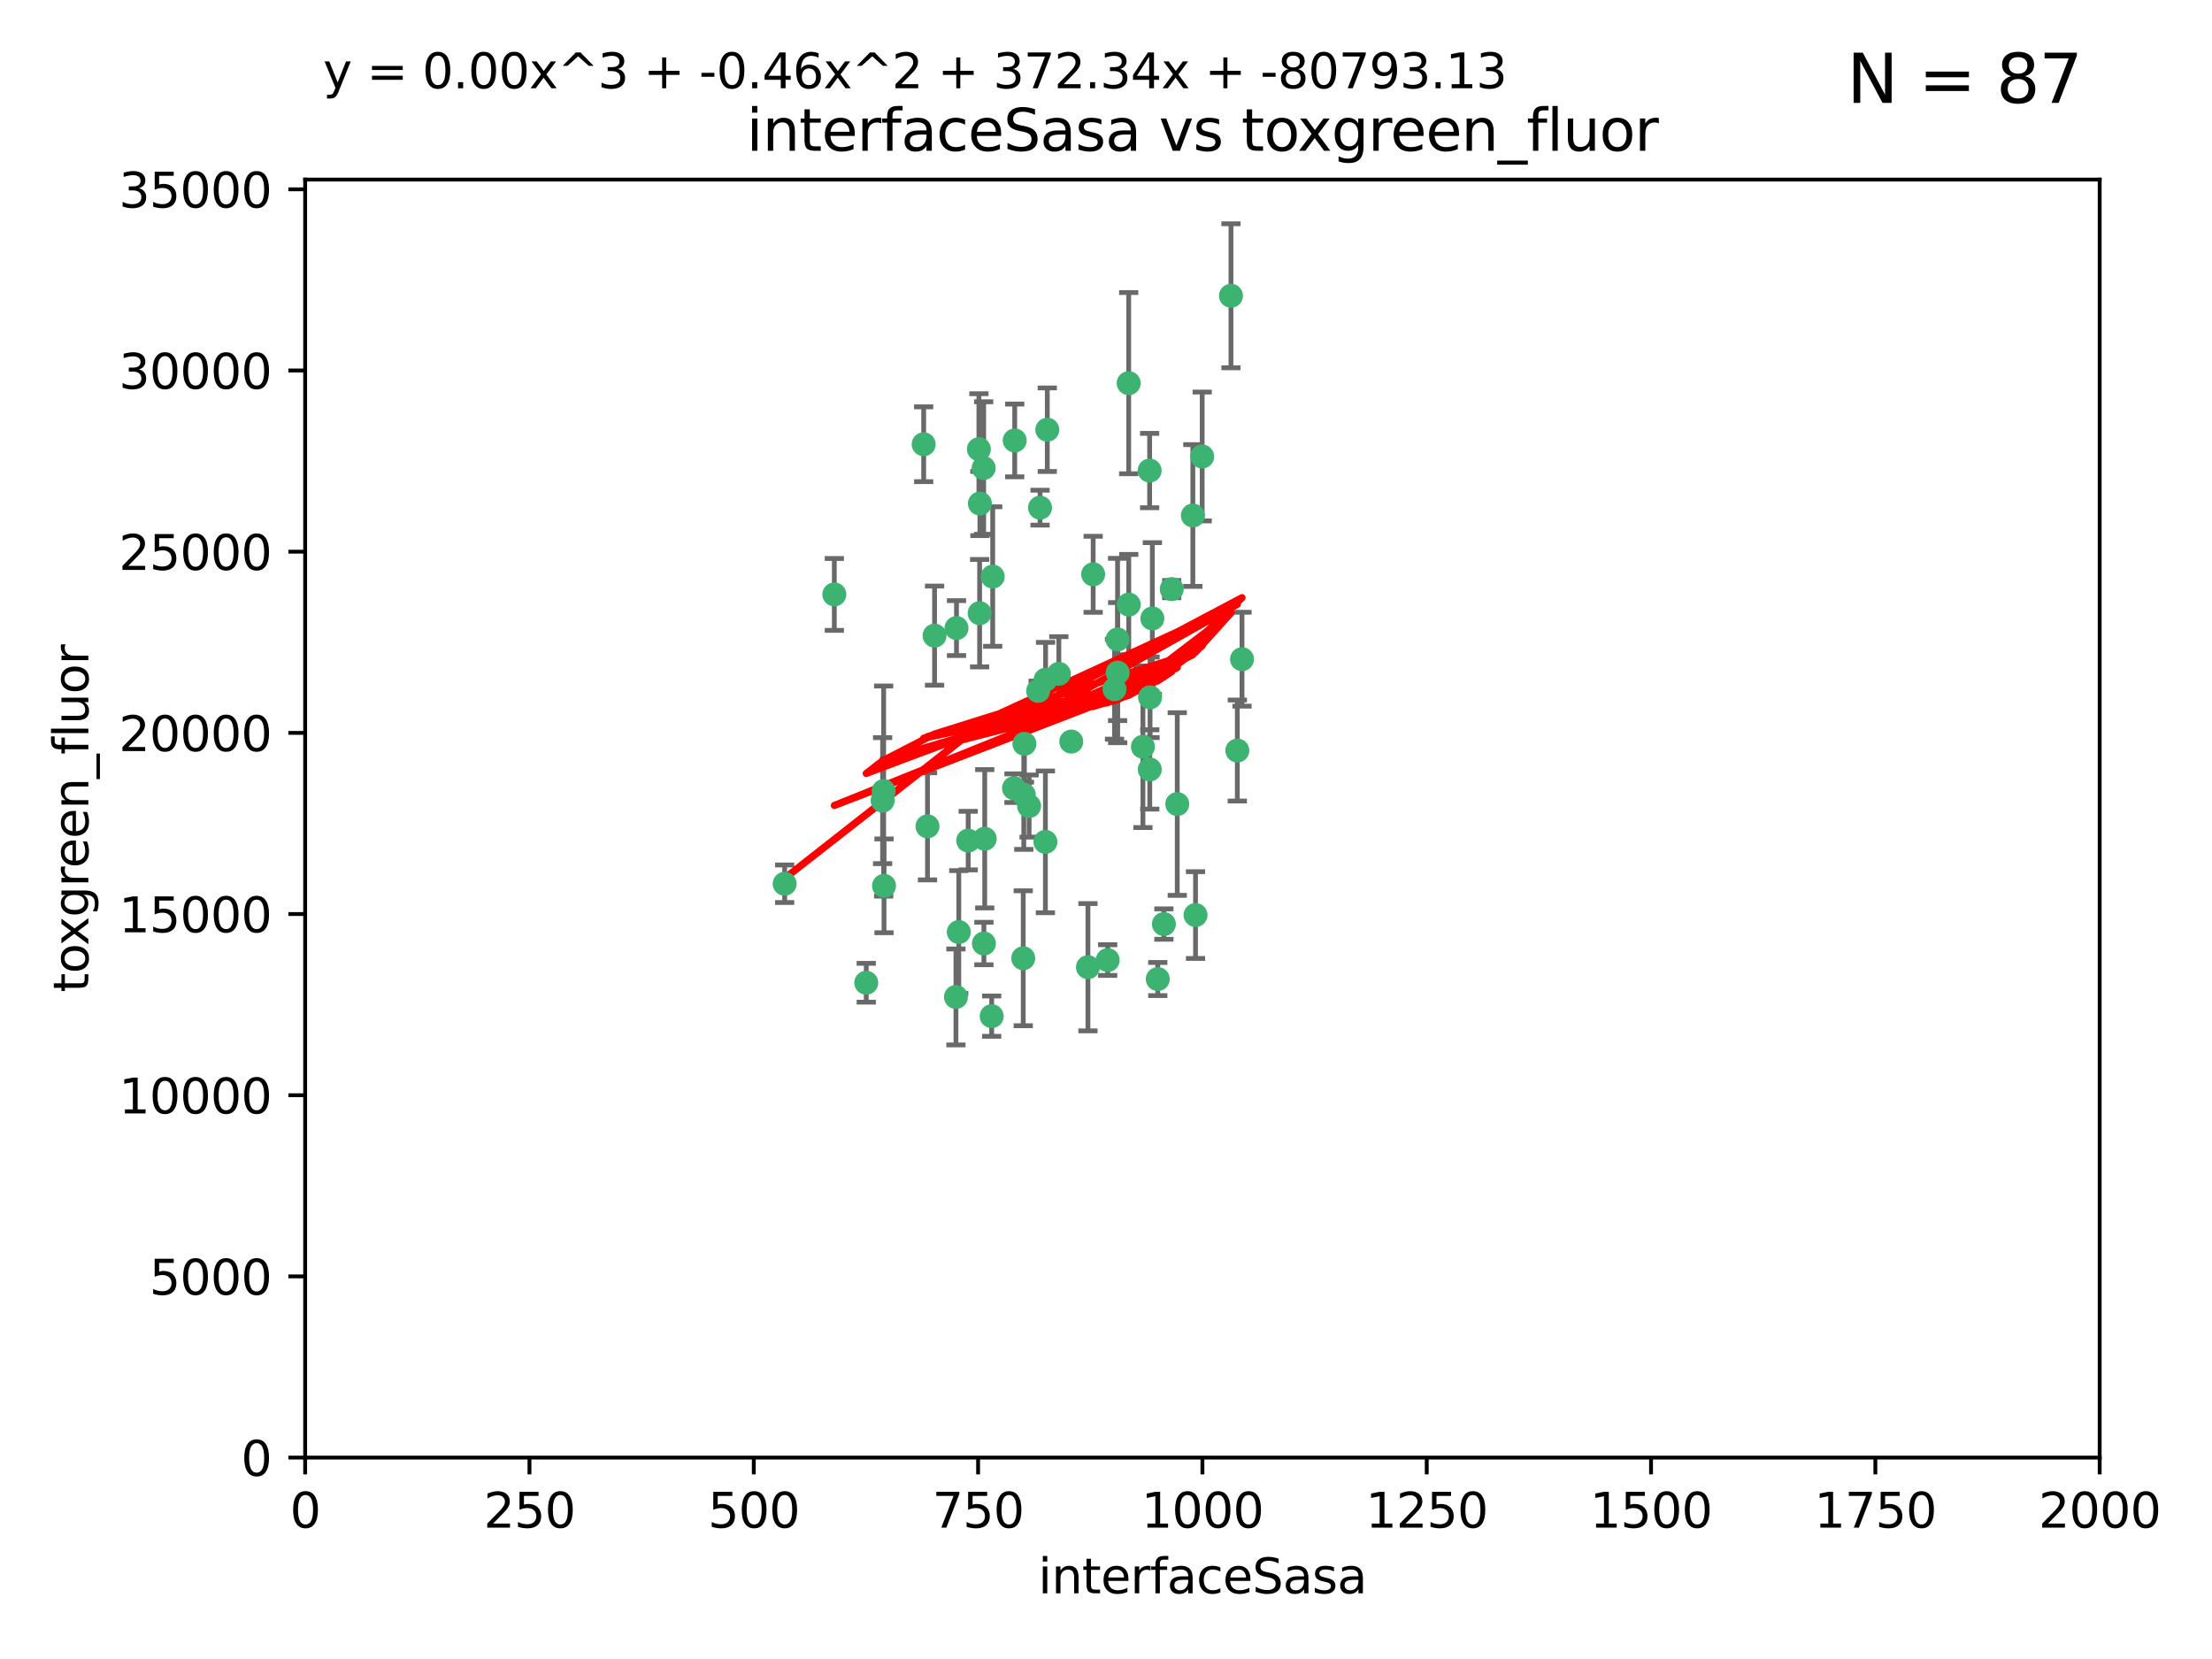 <?xml version="1.0" encoding="utf-8" standalone="no"?>
<!DOCTYPE svg PUBLIC "-//W3C//DTD SVG 1.1//EN"
  "http://www.w3.org/Graphics/SVG/1.1/DTD/svg11.dtd">
<svg xmlns:xlink="http://www.w3.org/1999/xlink" width="460.8pt" height="345.6pt" viewBox="0 0 460.8 345.6" xmlns="http://www.w3.org/2000/svg" version="1.1">
 <defs>
  <style type="text/css">*{stroke-linejoin: round; stroke-linecap: butt}</style>
 </defs>
 <g id="figure_1">
  <g id="patch_1">
   <path d="M 0 345.6 
L 460.8 345.6 
L 460.8 0 
L 0 0 
z
" style="fill: #ffffff"/>
  </g>
  <g id="axes_1">
   <g id="patch_2">
    <path d="M 63.571 303.64 
L 437.4 303.64 
L 437.4 37.411 
L 63.571 37.411 
z
" style="fill: #ffffff"/>
   </g>
   <g id="PathCollection_1">
    <defs>
     <path id="m9c7dab0eed" d="M 0 1.118 
C 0.297 1.118 0.581 1 0.791 0.791 
C 1 0.581 1.118 0.297 1.118 0 
C 1.118 -0.297 1 -0.581 0.791 -0.791 
C 0.581 -1 0.297 -1.118 0 -1.118 
C -0.297 -1.118 -0.581 -1 -0.791 -0.791 
C -1 -0.581 -1.118 -0.297 -1.118 0 
C -1.118 0.297 -1 0.581 -0.791 0.791 
C -0.581 1 -0.297 1.118 0 1.118 
z
" style="stroke: #3cb371"/>
    </defs>
    <g clip-path="url(#p234bee49a6)">
     <use xlink:href="#m9c7dab0eed" x="239.489" y="98.026" style="fill: #3cb371; stroke: #3cb371"/>
     <use xlink:href="#m9c7dab0eed" x="250.437" y="95.094" style="fill: #3cb371; stroke: #3cb371"/>
     <use xlink:href="#m9c7dab0eed" x="218.168" y="89.516" style="fill: #3cb371; stroke: #3cb371"/>
     <use xlink:href="#m9c7dab0eed" x="240.054" y="128.839" style="fill: #3cb371; stroke: #3cb371"/>
     <use xlink:href="#m9c7dab0eed" x="258.734" y="137.321" style="fill: #3cb371; stroke: #3cb371"/>
     <use xlink:href="#m9c7dab0eed" x="211.385" y="91.754" style="fill: #3cb371; stroke: #3cb371"/>
     <use xlink:href="#m9c7dab0eed" x="235.142" y="125.947" style="fill: #3cb371; stroke: #3cb371"/>
     <use xlink:href="#m9c7dab0eed" x="223.161" y="154.483" style="fill: #3cb371; stroke: #3cb371"/>
     <use xlink:href="#m9c7dab0eed" x="248.491" y="107.386" style="fill: #3cb371; stroke: #3cb371"/>
     <use xlink:href="#m9c7dab0eed" x="227.725" y="119.635" style="fill: #3cb371; stroke: #3cb371"/>
     <use xlink:href="#m9c7dab0eed" x="235.125" y="79.819" style="fill: #3cb371; stroke: #3cb371"/>
     <use xlink:href="#m9c7dab0eed" x="244.091" y="122.72" style="fill: #3cb371; stroke: #3cb371"/>
     <use xlink:href="#m9c7dab0eed" x="241.185" y="203.953" style="fill: #3cb371; stroke: #3cb371"/>
     <use xlink:href="#m9c7dab0eed" x="213.404" y="154.954" style="fill: #3cb371; stroke: #3cb371"/>
     <use xlink:href="#m9c7dab0eed" x="204.131" y="104.896" style="fill: #3cb371; stroke: #3cb371"/>
     <use xlink:href="#m9c7dab0eed" x="257.757" y="156.348" style="fill: #3cb371; stroke: #3cb371"/>
     <use xlink:href="#m9c7dab0eed" x="216.658" y="105.756" style="fill: #3cb371; stroke: #3cb371"/>
     <use xlink:href="#m9c7dab0eed" x="204.916" y="97.498" style="fill: #3cb371; stroke: #3cb371"/>
     <use xlink:href="#m9c7dab0eed" x="192.417" y="92.545" style="fill: #3cb371; stroke: #3cb371"/>
     <use xlink:href="#m9c7dab0eed" x="213.275" y="165.548" style="fill: #3cb371; stroke: #3cb371"/>
     <use xlink:href="#m9c7dab0eed" x="216.269" y="143.916" style="fill: #3cb371; stroke: #3cb371"/>
     <use xlink:href="#m9c7dab0eed" x="206.796" y="120.108" style="fill: #3cb371; stroke: #3cb371"/>
     <use xlink:href="#m9c7dab0eed" x="206.585" y="211.686" style="fill: #3cb371; stroke: #3cb371"/>
     <use xlink:href="#m9c7dab0eed" x="230.751" y="200.005" style="fill: #3cb371; stroke: #3cb371"/>
     <use xlink:href="#m9c7dab0eed" x="199.256" y="130.84" style="fill: #3cb371; stroke: #3cb371"/>
     <use xlink:href="#m9c7dab0eed" x="213.159" y="199.62" style="fill: #3cb371; stroke: #3cb371"/>
     <use xlink:href="#m9c7dab0eed" x="217.777" y="175.376" style="fill: #3cb371; stroke: #3cb371"/>
     <use xlink:href="#m9c7dab0eed" x="220.577" y="140.37" style="fill: #3cb371; stroke: #3cb371"/>
     <use xlink:href="#m9c7dab0eed" x="214.383" y="167.916" style="fill: #3cb371; stroke: #3cb371"/>
     <use xlink:href="#m9c7dab0eed" x="203.92" y="93.572" style="fill: #3cb371; stroke: #3cb371"/>
     <use xlink:href="#m9c7dab0eed" x="204.073" y="127.738" style="fill: #3cb371; stroke: #3cb371"/>
     <use xlink:href="#m9c7dab0eed" x="239.579" y="145.262" style="fill: #3cb371; stroke: #3cb371"/>
     <use xlink:href="#m9c7dab0eed" x="232.833" y="140.122" style="fill: #3cb371; stroke: #3cb371"/>
     <use xlink:href="#m9c7dab0eed" x="256.433" y="61.614" style="fill: #3cb371; stroke: #3cb371"/>
     <use xlink:href="#m9c7dab0eed" x="249.05" y="190.622" style="fill: #3cb371; stroke: #3cb371"/>
     <use xlink:href="#m9c7dab0eed" x="194.686" y="132.411" style="fill: #3cb371; stroke: #3cb371"/>
     <use xlink:href="#m9c7dab0eed" x="183.864" y="166.79" style="fill: #3cb371; stroke: #3cb371"/>
     <use xlink:href="#m9c7dab0eed" x="180.458" y="204.723" style="fill: #3cb371; stroke: #3cb371"/>
     <use xlink:href="#m9c7dab0eed" x="211.23" y="164.19" style="fill: #3cb371; stroke: #3cb371"/>
     <use xlink:href="#m9c7dab0eed" x="238.093" y="155.561" style="fill: #3cb371; stroke: #3cb371"/>
     <use xlink:href="#m9c7dab0eed" x="193.215" y="172.143" style="fill: #3cb371; stroke: #3cb371"/>
     <use xlink:href="#m9c7dab0eed" x="199.14" y="207.684" style="fill: #3cb371; stroke: #3cb371"/>
     <use xlink:href="#m9c7dab0eed" x="232.811" y="133.213" style="fill: #3cb371; stroke: #3cb371"/>
     <use xlink:href="#m9c7dab0eed" x="239.516" y="160.289" style="fill: #3cb371; stroke: #3cb371"/>
     <use xlink:href="#m9c7dab0eed" x="204.964" y="196.552" style="fill: #3cb371; stroke: #3cb371"/>
     <use xlink:href="#m9c7dab0eed" x="163.46" y="184.103" style="fill: #3cb371; stroke: #3cb371"/>
     <use xlink:href="#m9c7dab0eed" x="205.136" y="174.728" style="fill: #3cb371; stroke: #3cb371"/>
     <use xlink:href="#m9c7dab0eed" x="217.815" y="141.593" style="fill: #3cb371; stroke: #3cb371"/>
     <use xlink:href="#m9c7dab0eed" x="201.69" y="175.112" style="fill: #3cb371; stroke: #3cb371"/>
     <use xlink:href="#m9c7dab0eed" x="199.731" y="194.16" style="fill: #3cb371; stroke: #3cb371"/>
     <use xlink:href="#m9c7dab0eed" x="242.461" y="192.502" style="fill: #3cb371; stroke: #3cb371"/>
     <use xlink:href="#m9c7dab0eed" x="184.082" y="164.794" style="fill: #3cb371; stroke: #3cb371"/>
     <use xlink:href="#m9c7dab0eed" x="232.174" y="143.576" style="fill: #3cb371; stroke: #3cb371"/>
     <use xlink:href="#m9c7dab0eed" x="245.245" y="167.495" style="fill: #3cb371; stroke: #3cb371"/>
     <use xlink:href="#m9c7dab0eed" x="173.806" y="123.828" style="fill: #3cb371; stroke: #3cb371"/>
     <use xlink:href="#m9c7dab0eed" x="226.639" y="201.488" style="fill: #3cb371; stroke: #3cb371"/>
     <use xlink:href="#m9c7dab0eed" x="184.157" y="184.534" style="fill: #3cb371; stroke: #3cb371"/>
    </g>
   </g>
   <g id="matplotlib.axis_1">
    <g id="xtick_1">
     <g id="line2d_1">
      <defs>
       <path id="m78c44cc021" d="M 0 0 
L 0 3.5 
" style="stroke: #000000; stroke-width: 0.8"/>
      </defs>
      <g>
       <use xlink:href="#m78c44cc021" x="63.571" y="303.64" style="stroke: #000000; stroke-width: 0.8"/>
      </g>
     </g>
     <g id="text_1">
      <!-- 0 -->
      <g transform="translate(60.39 318.238)scale(0.1 -0.1)">
       <defs>
        <path id="DejaVuSans-30" d="M 2034 4250 
Q 1547 4250 1301 3770 
Q 1056 3291 1056 2328 
Q 1056 1369 1301 889 
Q 1547 409 2034 409 
Q 2525 409 2770 889 
Q 3016 1369 3016 2328 
Q 3016 3291 2770 3770 
Q 2525 4250 2034 4250 
z
M 2034 4750 
Q 2819 4750 3233 4129 
Q 3647 3509 3647 2328 
Q 3647 1150 3233 529 
Q 2819 -91 2034 -91 
Q 1250 -91 836 529 
Q 422 1150 422 2328 
Q 422 3509 836 4129 
Q 1250 4750 2034 4750 
z
" transform="scale(0.016)"/>
       </defs>
       <use xlink:href="#DejaVuSans-30"/>
      </g>
     </g>
    </g>
    <g id="xtick_2">
     <g id="line2d_2">
      <g>
       <use xlink:href="#m78c44cc021" x="110.3" y="303.64" style="stroke: #000000; stroke-width: 0.8"/>
      </g>
     </g>
     <g id="text_2">
      <!-- 250 -->
      <g transform="translate(100.756 318.238)scale(0.1 -0.1)">
       <defs>
        <path id="DejaVuSans-32" d="M 1228 531 
L 3431 531 
L 3431 0 
L 469 0 
L 469 531 
Q 828 903 1448 1529 
Q 2069 2156 2228 2338 
Q 2531 2678 2651 2914 
Q 2772 3150 2772 3378 
Q 2772 3750 2511 3984 
Q 2250 4219 1831 4219 
Q 1534 4219 1204 4116 
Q 875 4013 500 3803 
L 500 4441 
Q 881 4594 1212 4672 
Q 1544 4750 1819 4750 
Q 2544 4750 2975 4387 
Q 3406 4025 3406 3419 
Q 3406 3131 3298 2873 
Q 3191 2616 2906 2266 
Q 2828 2175 2409 1742 
Q 1991 1309 1228 531 
z
" transform="scale(0.016)"/>
        <path id="DejaVuSans-35" d="M 691 4666 
L 3169 4666 
L 3169 4134 
L 1269 4134 
L 1269 2991 
Q 1406 3038 1543 3061 
Q 1681 3084 1819 3084 
Q 2600 3084 3056 2656 
Q 3513 2228 3513 1497 
Q 3513 744 3044 326 
Q 2575 -91 1722 -91 
Q 1428 -91 1123 -41 
Q 819 9 494 109 
L 494 744 
Q 775 591 1075 516 
Q 1375 441 1709 441 
Q 2250 441 2565 725 
Q 2881 1009 2881 1497 
Q 2881 1984 2565 2268 
Q 2250 2553 1709 2553 
Q 1456 2553 1204 2497 
Q 953 2441 691 2322 
L 691 4666 
z
" transform="scale(0.016)"/>
       </defs>
       <use xlink:href="#DejaVuSans-32"/>
       <use xlink:href="#DejaVuSans-35" x="63.623"/>
       <use xlink:href="#DejaVuSans-30" x="127.246"/>
      </g>
     </g>
    </g>
    <g id="xtick_3">
     <g id="line2d_3">
      <g>
       <use xlink:href="#m78c44cc021" x="157.028" y="303.64" style="stroke: #000000; stroke-width: 0.8"/>
      </g>
     </g>
     <g id="text_3">
      <!-- 500 -->
      <g transform="translate(147.485 318.238)scale(0.1 -0.1)">
       <use xlink:href="#DejaVuSans-35"/>
       <use xlink:href="#DejaVuSans-30" x="63.623"/>
       <use xlink:href="#DejaVuSans-30" x="127.246"/>
      </g>
     </g>
    </g>
    <g id="xtick_4">
     <g id="line2d_4">
      <g>
       <use xlink:href="#m78c44cc021" x="203.757" y="303.64" style="stroke: #000000; stroke-width: 0.8"/>
      </g>
     </g>
     <g id="text_4">
      <!-- 750 -->
      <g transform="translate(194.213 318.238)scale(0.1 -0.1)">
       <defs>
        <path id="DejaVuSans-37" d="M 525 4666 
L 3525 4666 
L 3525 4397 
L 1831 0 
L 1172 0 
L 2766 4134 
L 525 4134 
L 525 4666 
z
" transform="scale(0.016)"/>
       </defs>
       <use xlink:href="#DejaVuSans-37"/>
       <use xlink:href="#DejaVuSans-35" x="63.623"/>
       <use xlink:href="#DejaVuSans-30" x="127.246"/>
      </g>
     </g>
    </g>
    <g id="xtick_5">
     <g id="line2d_5">
      <g>
       <use xlink:href="#m78c44cc021" x="250.486" y="303.64" style="stroke: #000000; stroke-width: 0.8"/>
      </g>
     </g>
     <g id="text_5">
      <!-- 1000 -->
      <g transform="translate(237.761 318.238)scale(0.1 -0.1)">
       <defs>
        <path id="DejaVuSans-31" d="M 794 531 
L 1825 531 
L 1825 4091 
L 703 3866 
L 703 4441 
L 1819 4666 
L 2450 4666 
L 2450 531 
L 3481 531 
L 3481 0 
L 794 0 
L 794 531 
z
" transform="scale(0.016)"/>
       </defs>
       <use xlink:href="#DejaVuSans-31"/>
       <use xlink:href="#DejaVuSans-30" x="63.623"/>
       <use xlink:href="#DejaVuSans-30" x="127.246"/>
       <use xlink:href="#DejaVuSans-30" x="190.869"/>
      </g>
     </g>
    </g>
    <g id="xtick_6">
     <g id="line2d_6">
      <g>
       <use xlink:href="#m78c44cc021" x="297.214" y="303.64" style="stroke: #000000; stroke-width: 0.8"/>
      </g>
     </g>
     <g id="text_6">
      <!-- 1250 -->
      <g transform="translate(284.489 318.238)scale(0.1 -0.1)">
       <use xlink:href="#DejaVuSans-31"/>
       <use xlink:href="#DejaVuSans-32" x="63.623"/>
       <use xlink:href="#DejaVuSans-35" x="127.246"/>
       <use xlink:href="#DejaVuSans-30" x="190.869"/>
      </g>
     </g>
    </g>
    <g id="xtick_7">
     <g id="line2d_7">
      <g>
       <use xlink:href="#m78c44cc021" x="343.943" y="303.64" style="stroke: #000000; stroke-width: 0.8"/>
      </g>
     </g>
     <g id="text_7">
      <!-- 1500 -->
      <g transform="translate(331.218 318.238)scale(0.1 -0.1)">
       <use xlink:href="#DejaVuSans-31"/>
       <use xlink:href="#DejaVuSans-35" x="63.623"/>
       <use xlink:href="#DejaVuSans-30" x="127.246"/>
       <use xlink:href="#DejaVuSans-30" x="190.869"/>
      </g>
     </g>
    </g>
    <g id="xtick_8">
     <g id="line2d_8">
      <g>
       <use xlink:href="#m78c44cc021" x="390.671" y="303.64" style="stroke: #000000; stroke-width: 0.8"/>
      </g>
     </g>
     <g id="text_8">
      <!-- 1750 -->
      <g transform="translate(377.946 318.238)scale(0.1 -0.1)">
       <use xlink:href="#DejaVuSans-31"/>
       <use xlink:href="#DejaVuSans-37" x="63.623"/>
       <use xlink:href="#DejaVuSans-35" x="127.246"/>
       <use xlink:href="#DejaVuSans-30" x="190.869"/>
      </g>
     </g>
    </g>
    <g id="xtick_9">
     <g id="line2d_9">
      <g>
       <use xlink:href="#m78c44cc021" x="437.4" y="303.64" style="stroke: #000000; stroke-width: 0.8"/>
      </g>
     </g>
     <g id="text_9">
      <!-- 2000 -->
      <g transform="translate(424.675 318.238)scale(0.1 -0.1)">
       <use xlink:href="#DejaVuSans-32"/>
       <use xlink:href="#DejaVuSans-30" x="63.623"/>
       <use xlink:href="#DejaVuSans-30" x="127.246"/>
       <use xlink:href="#DejaVuSans-30" x="190.869"/>
      </g>
     </g>
    </g>
    <g id="text_10">
     <!-- interfaceSasa -->
     <g transform="translate(216.279 331.917)scale(0.1 -0.1)">
      <defs>
       <path id="DejaVuSans-69" d="M 603 3500 
L 1178 3500 
L 1178 0 
L 603 0 
L 603 3500 
z
M 603 4863 
L 1178 4863 
L 1178 4134 
L 603 4134 
L 603 4863 
z
" transform="scale(0.016)"/>
       <path id="DejaVuSans-6e" d="M 3513 2113 
L 3513 0 
L 2938 0 
L 2938 2094 
Q 2938 2591 2744 2837 
Q 2550 3084 2163 3084 
Q 1697 3084 1428 2787 
Q 1159 2491 1159 1978 
L 1159 0 
L 581 0 
L 581 3500 
L 1159 3500 
L 1159 2956 
Q 1366 3272 1645 3428 
Q 1925 3584 2291 3584 
Q 2894 3584 3203 3211 
Q 3513 2838 3513 2113 
z
" transform="scale(0.016)"/>
       <path id="DejaVuSans-74" d="M 1172 4494 
L 1172 3500 
L 2356 3500 
L 2356 3053 
L 1172 3053 
L 1172 1153 
Q 1172 725 1289 603 
Q 1406 481 1766 481 
L 2356 481 
L 2356 0 
L 1766 0 
Q 1100 0 847 248 
Q 594 497 594 1153 
L 594 3053 
L 172 3053 
L 172 3500 
L 594 3500 
L 594 4494 
L 1172 4494 
z
" transform="scale(0.016)"/>
       <path id="DejaVuSans-65" d="M 3597 1894 
L 3597 1613 
L 953 1613 
Q 991 1019 1311 708 
Q 1631 397 2203 397 
Q 2534 397 2845 478 
Q 3156 559 3463 722 
L 3463 178 
Q 3153 47 2828 -22 
Q 2503 -91 2169 -91 
Q 1331 -91 842 396 
Q 353 884 353 1716 
Q 353 2575 817 3079 
Q 1281 3584 2069 3584 
Q 2775 3584 3186 3129 
Q 3597 2675 3597 1894 
z
M 3022 2063 
Q 3016 2534 2758 2815 
Q 2500 3097 2075 3097 
Q 1594 3097 1305 2825 
Q 1016 2553 972 2059 
L 3022 2063 
z
" transform="scale(0.016)"/>
       <path id="DejaVuSans-72" d="M 2631 2963 
Q 2534 3019 2420 3045 
Q 2306 3072 2169 3072 
Q 1681 3072 1420 2755 
Q 1159 2438 1159 1844 
L 1159 0 
L 581 0 
L 581 3500 
L 1159 3500 
L 1159 2956 
Q 1341 3275 1631 3429 
Q 1922 3584 2338 3584 
Q 2397 3584 2469 3576 
Q 2541 3569 2628 3553 
L 2631 2963 
z
" transform="scale(0.016)"/>
       <path id="DejaVuSans-66" d="M 2375 4863 
L 2375 4384 
L 1825 4384 
Q 1516 4384 1395 4259 
Q 1275 4134 1275 3809 
L 1275 3500 
L 2222 3500 
L 2222 3053 
L 1275 3053 
L 1275 0 
L 697 0 
L 697 3053 
L 147 3053 
L 147 3500 
L 697 3500 
L 697 3744 
Q 697 4328 969 4595 
Q 1241 4863 1831 4863 
L 2375 4863 
z
" transform="scale(0.016)"/>
       <path id="DejaVuSans-61" d="M 2194 1759 
Q 1497 1759 1228 1600 
Q 959 1441 959 1056 
Q 959 750 1161 570 
Q 1363 391 1709 391 
Q 2188 391 2477 730 
Q 2766 1069 2766 1631 
L 2766 1759 
L 2194 1759 
z
M 3341 1997 
L 3341 0 
L 2766 0 
L 2766 531 
Q 2569 213 2275 61 
Q 1981 -91 1556 -91 
Q 1019 -91 701 211 
Q 384 513 384 1019 
Q 384 1609 779 1909 
Q 1175 2209 1959 2209 
L 2766 2209 
L 2766 2266 
Q 2766 2663 2505 2880 
Q 2244 3097 1772 3097 
Q 1472 3097 1187 3025 
Q 903 2953 641 2809 
L 641 3341 
Q 956 3463 1253 3523 
Q 1550 3584 1831 3584 
Q 2591 3584 2966 3190 
Q 3341 2797 3341 1997 
z
" transform="scale(0.016)"/>
       <path id="DejaVuSans-63" d="M 3122 3366 
L 3122 2828 
Q 2878 2963 2633 3030 
Q 2388 3097 2138 3097 
Q 1578 3097 1268 2742 
Q 959 2388 959 1747 
Q 959 1106 1268 751 
Q 1578 397 2138 397 
Q 2388 397 2633 464 
Q 2878 531 3122 666 
L 3122 134 
Q 2881 22 2623 -34 
Q 2366 -91 2075 -91 
Q 1284 -91 818 406 
Q 353 903 353 1747 
Q 353 2603 823 3093 
Q 1294 3584 2113 3584 
Q 2378 3584 2631 3529 
Q 2884 3475 3122 3366 
z
" transform="scale(0.016)"/>
       <path id="DejaVuSans-53" d="M 3425 4513 
L 3425 3897 
Q 3066 4069 2747 4153 
Q 2428 4238 2131 4238 
Q 1616 4238 1336 4038 
Q 1056 3838 1056 3469 
Q 1056 3159 1242 3001 
Q 1428 2844 1947 2747 
L 2328 2669 
Q 3034 2534 3370 2195 
Q 3706 1856 3706 1288 
Q 3706 609 3251 259 
Q 2797 -91 1919 -91 
Q 1588 -91 1214 -16 
Q 841 59 441 206 
L 441 856 
Q 825 641 1194 531 
Q 1563 422 1919 422 
Q 2459 422 2753 634 
Q 3047 847 3047 1241 
Q 3047 1584 2836 1778 
Q 2625 1972 2144 2069 
L 1759 2144 
Q 1053 2284 737 2584 
Q 422 2884 422 3419 
Q 422 4038 858 4394 
Q 1294 4750 2059 4750 
Q 2388 4750 2728 4690 
Q 3069 4631 3425 4513 
z
" transform="scale(0.016)"/>
       <path id="DejaVuSans-73" d="M 2834 3397 
L 2834 2853 
Q 2591 2978 2328 3040 
Q 2066 3103 1784 3103 
Q 1356 3103 1142 2972 
Q 928 2841 928 2578 
Q 928 2378 1081 2264 
Q 1234 2150 1697 2047 
L 1894 2003 
Q 2506 1872 2764 1633 
Q 3022 1394 3022 966 
Q 3022 478 2636 193 
Q 2250 -91 1575 -91 
Q 1294 -91 989 -36 
Q 684 19 347 128 
L 347 722 
Q 666 556 975 473 
Q 1284 391 1588 391 
Q 1994 391 2212 530 
Q 2431 669 2431 922 
Q 2431 1156 2273 1281 
Q 2116 1406 1581 1522 
L 1381 1569 
Q 847 1681 609 1914 
Q 372 2147 372 2553 
Q 372 3047 722 3315 
Q 1072 3584 1716 3584 
Q 2034 3584 2315 3537 
Q 2597 3491 2834 3397 
z
" transform="scale(0.016)"/>
      </defs>
      <use xlink:href="#DejaVuSans-69"/>
      <use xlink:href="#DejaVuSans-6e" x="27.783"/>
      <use xlink:href="#DejaVuSans-74" x="91.162"/>
      <use xlink:href="#DejaVuSans-65" x="130.371"/>
      <use xlink:href="#DejaVuSans-72" x="191.895"/>
      <use xlink:href="#DejaVuSans-66" x="233.008"/>
      <use xlink:href="#DejaVuSans-61" x="268.213"/>
      <use xlink:href="#DejaVuSans-63" x="329.492"/>
      <use xlink:href="#DejaVuSans-65" x="384.473"/>
      <use xlink:href="#DejaVuSans-53" x="445.996"/>
      <use xlink:href="#DejaVuSans-61" x="509.473"/>
      <use xlink:href="#DejaVuSans-73" x="570.752"/>
      <use xlink:href="#DejaVuSans-61" x="622.852"/>
     </g>
    </g>
   </g>
   <g id="matplotlib.axis_2">
    <g id="ytick_1">
     <g id="line2d_10">
      <defs>
       <path id="m29b489fff4" d="M 0 0 
L -3.5 0 
" style="stroke: #000000; stroke-width: 0.8"/>
      </defs>
      <g>
       <use xlink:href="#m29b489fff4" x="63.571" y="303.64" style="stroke: #000000; stroke-width: 0.8"/>
      </g>
     </g>
     <g id="text_11">
      <!-- 0 -->
      <g transform="translate(50.209 307.439)scale(0.1 -0.1)">
       <use xlink:href="#DejaVuSans-30"/>
      </g>
     </g>
    </g>
    <g id="ytick_2">
     <g id="line2d_11">
      <g>
       <use xlink:href="#m29b489fff4" x="63.571" y="265.897" style="stroke: #000000; stroke-width: 0.8"/>
      </g>
     </g>
     <g id="text_12">
      <!-- 5000 -->
      <g transform="translate(31.121 269.696)scale(0.1 -0.1)">
       <use xlink:href="#DejaVuSans-35"/>
       <use xlink:href="#DejaVuSans-30" x="63.623"/>
       <use xlink:href="#DejaVuSans-30" x="127.246"/>
       <use xlink:href="#DejaVuSans-30" x="190.869"/>
      </g>
     </g>
    </g>
    <g id="ytick_3">
     <g id="line2d_12">
      <g>
       <use xlink:href="#m29b489fff4" x="63.571" y="228.154" style="stroke: #000000; stroke-width: 0.8"/>
      </g>
     </g>
     <g id="text_13">
      <!-- 10000 -->
      <g transform="translate(24.759 231.953)scale(0.1 -0.1)">
       <use xlink:href="#DejaVuSans-31"/>
       <use xlink:href="#DejaVuSans-30" x="63.623"/>
       <use xlink:href="#DejaVuSans-30" x="127.246"/>
       <use xlink:href="#DejaVuSans-30" x="190.869"/>
       <use xlink:href="#DejaVuSans-30" x="254.492"/>
      </g>
     </g>
    </g>
    <g id="ytick_4">
     <g id="line2d_13">
      <g>
       <use xlink:href="#m29b489fff4" x="63.571" y="190.411" style="stroke: #000000; stroke-width: 0.8"/>
      </g>
     </g>
     <g id="text_14">
      <!-- 15000 -->
      <g transform="translate(24.759 194.21)scale(0.1 -0.1)">
       <use xlink:href="#DejaVuSans-31"/>
       <use xlink:href="#DejaVuSans-35" x="63.623"/>
       <use xlink:href="#DejaVuSans-30" x="127.246"/>
       <use xlink:href="#DejaVuSans-30" x="190.869"/>
       <use xlink:href="#DejaVuSans-30" x="254.492"/>
      </g>
     </g>
    </g>
    <g id="ytick_5">
     <g id="line2d_14">
      <g>
       <use xlink:href="#m29b489fff4" x="63.571" y="152.668" style="stroke: #000000; stroke-width: 0.8"/>
      </g>
     </g>
     <g id="text_15">
      <!-- 20000 -->
      <g transform="translate(24.759 156.467)scale(0.1 -0.1)">
       <use xlink:href="#DejaVuSans-32"/>
       <use xlink:href="#DejaVuSans-30" x="63.623"/>
       <use xlink:href="#DejaVuSans-30" x="127.246"/>
       <use xlink:href="#DejaVuSans-30" x="190.869"/>
       <use xlink:href="#DejaVuSans-30" x="254.492"/>
      </g>
     </g>
    </g>
    <g id="ytick_6">
     <g id="line2d_15">
      <g>
       <use xlink:href="#m29b489fff4" x="63.571" y="114.925" style="stroke: #000000; stroke-width: 0.8"/>
      </g>
     </g>
     <g id="text_16">
      <!-- 25000 -->
      <g transform="translate(24.759 118.724)scale(0.1 -0.1)">
       <use xlink:href="#DejaVuSans-32"/>
       <use xlink:href="#DejaVuSans-35" x="63.623"/>
       <use xlink:href="#DejaVuSans-30" x="127.246"/>
       <use xlink:href="#DejaVuSans-30" x="190.869"/>
       <use xlink:href="#DejaVuSans-30" x="254.492"/>
      </g>
     </g>
    </g>
    <g id="ytick_7">
     <g id="line2d_16">
      <g>
       <use xlink:href="#m29b489fff4" x="63.571" y="77.181" style="stroke: #000000; stroke-width: 0.8"/>
      </g>
     </g>
     <g id="text_17">
      <!-- 30000 -->
      <g transform="translate(24.759 80.981)scale(0.1 -0.1)">
       <defs>
        <path id="DejaVuSans-33" d="M 2597 2516 
Q 3050 2419 3304 2112 
Q 3559 1806 3559 1356 
Q 3559 666 3084 287 
Q 2609 -91 1734 -91 
Q 1441 -91 1130 -33 
Q 819 25 488 141 
L 488 750 
Q 750 597 1062 519 
Q 1375 441 1716 441 
Q 2309 441 2620 675 
Q 2931 909 2931 1356 
Q 2931 1769 2642 2001 
Q 2353 2234 1838 2234 
L 1294 2234 
L 1294 2753 
L 1863 2753 
Q 2328 2753 2575 2939 
Q 2822 3125 2822 3475 
Q 2822 3834 2567 4026 
Q 2313 4219 1838 4219 
Q 1578 4219 1281 4162 
Q 984 4106 628 3988 
L 628 4550 
Q 988 4650 1302 4700 
Q 1616 4750 1894 4750 
Q 2613 4750 3031 4423 
Q 3450 4097 3450 3541 
Q 3450 3153 3228 2886 
Q 3006 2619 2597 2516 
z
" transform="scale(0.016)"/>
       </defs>
       <use xlink:href="#DejaVuSans-33"/>
       <use xlink:href="#DejaVuSans-30" x="63.623"/>
       <use xlink:href="#DejaVuSans-30" x="127.246"/>
       <use xlink:href="#DejaVuSans-30" x="190.869"/>
       <use xlink:href="#DejaVuSans-30" x="254.492"/>
      </g>
     </g>
    </g>
    <g id="ytick_8">
     <g id="line2d_17">
      <g>
       <use xlink:href="#m29b489fff4" x="63.571" y="39.438" style="stroke: #000000; stroke-width: 0.8"/>
      </g>
     </g>
     <g id="text_18">
      <!-- 35000 -->
      <g transform="translate(24.759 43.238)scale(0.1 -0.1)">
       <use xlink:href="#DejaVuSans-33"/>
       <use xlink:href="#DejaVuSans-35" x="63.623"/>
       <use xlink:href="#DejaVuSans-30" x="127.246"/>
       <use xlink:href="#DejaVuSans-30" x="190.869"/>
       <use xlink:href="#DejaVuSans-30" x="254.492"/>
      </g>
     </g>
    </g>
    <g id="text_19">
     <!-- toxgreen_fluor -->
     <g transform="translate(18.401 206.72)rotate(-90)scale(0.1 -0.1)">
      <defs>
       <path id="DejaVuSans-6f" d="M 1959 3097 
Q 1497 3097 1228 2736 
Q 959 2375 959 1747 
Q 959 1119 1226 758 
Q 1494 397 1959 397 
Q 2419 397 2687 759 
Q 2956 1122 2956 1747 
Q 2956 2369 2687 2733 
Q 2419 3097 1959 3097 
z
M 1959 3584 
Q 2709 3584 3137 3096 
Q 3566 2609 3566 1747 
Q 3566 888 3137 398 
Q 2709 -91 1959 -91 
Q 1206 -91 779 398 
Q 353 888 353 1747 
Q 353 2609 779 3096 
Q 1206 3584 1959 3584 
z
" transform="scale(0.016)"/>
       <path id="DejaVuSans-78" d="M 3513 3500 
L 2247 1797 
L 3578 0 
L 2900 0 
L 1881 1375 
L 863 0 
L 184 0 
L 1544 1831 
L 300 3500 
L 978 3500 
L 1906 2253 
L 2834 3500 
L 3513 3500 
z
" transform="scale(0.016)"/>
       <path id="DejaVuSans-67" d="M 2906 1791 
Q 2906 2416 2648 2759 
Q 2391 3103 1925 3103 
Q 1463 3103 1205 2759 
Q 947 2416 947 1791 
Q 947 1169 1205 825 
Q 1463 481 1925 481 
Q 2391 481 2648 825 
Q 2906 1169 2906 1791 
z
M 3481 434 
Q 3481 -459 3084 -895 
Q 2688 -1331 1869 -1331 
Q 1566 -1331 1297 -1286 
Q 1028 -1241 775 -1147 
L 775 -588 
Q 1028 -725 1275 -790 
Q 1522 -856 1778 -856 
Q 2344 -856 2625 -561 
Q 2906 -266 2906 331 
L 2906 616 
Q 2728 306 2450 153 
Q 2172 0 1784 0 
Q 1141 0 747 490 
Q 353 981 353 1791 
Q 353 2603 747 3093 
Q 1141 3584 1784 3584 
Q 2172 3584 2450 3431 
Q 2728 3278 2906 2969 
L 2906 3500 
L 3481 3500 
L 3481 434 
z
" transform="scale(0.016)"/>
       <path id="DejaVuSans-5f" d="M 3263 -1063 
L 3263 -1509 
L -63 -1509 
L -63 -1063 
L 3263 -1063 
z
" transform="scale(0.016)"/>
       <path id="DejaVuSans-6c" d="M 603 4863 
L 1178 4863 
L 1178 0 
L 603 0 
L 603 4863 
z
" transform="scale(0.016)"/>
       <path id="DejaVuSans-75" d="M 544 1381 
L 544 3500 
L 1119 3500 
L 1119 1403 
Q 1119 906 1312 657 
Q 1506 409 1894 409 
Q 2359 409 2629 706 
Q 2900 1003 2900 1516 
L 2900 3500 
L 3475 3500 
L 3475 0 
L 2900 0 
L 2900 538 
Q 2691 219 2414 64 
Q 2138 -91 1772 -91 
Q 1169 -91 856 284 
Q 544 659 544 1381 
z
M 1991 3584 
L 1991 3584 
z
" transform="scale(0.016)"/>
      </defs>
      <use xlink:href="#DejaVuSans-74"/>
      <use xlink:href="#DejaVuSans-6f" x="39.209"/>
      <use xlink:href="#DejaVuSans-78" x="97.266"/>
      <use xlink:href="#DejaVuSans-67" x="156.445"/>
      <use xlink:href="#DejaVuSans-72" x="219.922"/>
      <use xlink:href="#DejaVuSans-65" x="258.785"/>
      <use xlink:href="#DejaVuSans-65" x="320.309"/>
      <use xlink:href="#DejaVuSans-6e" x="381.832"/>
      <use xlink:href="#DejaVuSans-5f" x="445.211"/>
      <use xlink:href="#DejaVuSans-66" x="495.211"/>
      <use xlink:href="#DejaVuSans-6c" x="530.416"/>
      <use xlink:href="#DejaVuSans-75" x="558.199"/>
      <use xlink:href="#DejaVuSans-6f" x="621.578"/>
      <use xlink:href="#DejaVuSans-72" x="682.76"/>
     </g>
    </g>
   </g>
   <g id="LineCollection_1">
    <path d="M 239.489 105.772 
L 239.489 90.281 
" clip-path="url(#p234bee49a6)" style="fill: none; stroke: #696969"/>
    <path d="M 250.437 108.514 
L 250.437 81.675 
" clip-path="url(#p234bee49a6)" style="fill: none; stroke: #696969"/>
    <path d="M 218.168 98.217 
L 218.168 80.815 
" clip-path="url(#p234bee49a6)" style="fill: none; stroke: #696969"/>
    <path d="M 240.054 144.637 
L 240.054 113.041 
" clip-path="url(#p234bee49a6)" style="fill: none; stroke: #696969"/>
    <path d="M 258.734 147.102 
L 258.734 127.541 
" clip-path="url(#p234bee49a6)" style="fill: none; stroke: #696969"/>
    <path d="M 211.385 99.334 
L 211.385 84.174 
" clip-path="url(#p234bee49a6)" style="fill: none; stroke: #696969"/>
    <path d="M 235.142 136.397 
L 235.142 115.497 
" clip-path="url(#p234bee49a6)" style="fill: none; stroke: #696969"/>
    <path d="M 223.161 155.048 
L 223.161 153.918 
" clip-path="url(#p234bee49a6)" style="fill: none; stroke: #696969"/>
    <path d="M 248.491 122.155 
L 248.491 92.617 
" clip-path="url(#p234bee49a6)" style="fill: none; stroke: #696969"/>
    <path d="M 227.725 127.554 
L 227.725 111.717 
" clip-path="url(#p234bee49a6)" style="fill: none; stroke: #696969"/>
    <path d="M 235.125 98.693 
L 235.125 60.945 
" clip-path="url(#p234bee49a6)" style="fill: none; stroke: #696969"/>
    <path d="M 244.091 124.514 
L 244.091 120.926 
" clip-path="url(#p234bee49a6)" style="fill: none; stroke: #696969"/>
    <path d="M 241.185 207.405 
L 241.185 200.501 
" clip-path="url(#p234bee49a6)" style="fill: none; stroke: #696969"/>
    <path d="M 213.404 162.929 
L 213.404 146.979 
" clip-path="url(#p234bee49a6)" style="fill: none; stroke: #696969"/>
    <path d="M 204.131 111.578 
L 204.131 98.214 
" clip-path="url(#p234bee49a6)" style="fill: none; stroke: #696969"/>
    <path d="M 257.757 166.868 
L 257.757 145.829 
" clip-path="url(#p234bee49a6)" style="fill: none; stroke: #696969"/>
    <path d="M 216.658 109.392 
L 216.658 102.12 
" clip-path="url(#p234bee49a6)" style="fill: none; stroke: #696969"/>
    <path d="M 204.916 111.302 
L 204.916 83.693 
" clip-path="url(#p234bee49a6)" style="fill: none; stroke: #696969"/>
    <path d="M 192.417 100.341 
L 192.417 84.749 
" clip-path="url(#p234bee49a6)" style="fill: none; stroke: #696969"/>
    <path d="M 213.275 176.939 
L 213.275 154.157 
" clip-path="url(#p234bee49a6)" style="fill: none; stroke: #696969"/>
    <path d="M 216.269 145.941 
L 216.269 141.891 
" clip-path="url(#p234bee49a6)" style="fill: none; stroke: #696969"/>
    <path d="M 206.796 134.641 
L 206.796 105.576 
" clip-path="url(#p234bee49a6)" style="fill: none; stroke: #696969"/>
    <path d="M 206.585 215.883 
L 206.585 207.488 
" clip-path="url(#p234bee49a6)" style="fill: none; stroke: #696969"/>
    <path d="M 230.751 203.204 
L 230.751 196.806 
" clip-path="url(#p234bee49a6)" style="fill: none; stroke: #696969"/>
    <path d="M 199.256 136.561 
L 199.256 125.12 
" clip-path="url(#p234bee49a6)" style="fill: none; stroke: #696969"/>
    <path d="M 213.159 213.675 
L 213.159 185.565 
" clip-path="url(#p234bee49a6)" style="fill: none; stroke: #696969"/>
    <path d="M 217.777 190.142 
L 217.777 160.609 
" clip-path="url(#p234bee49a6)" style="fill: none; stroke: #696969"/>
    <path d="M 220.577 148.106 
L 220.577 132.634 
" clip-path="url(#p234bee49a6)" style="fill: none; stroke: #696969"/>
    <path d="M 214.383 174.389 
L 214.383 161.444 
" clip-path="url(#p234bee49a6)" style="fill: none; stroke: #696969"/>
    <path d="M 203.92 105.129 
L 203.92 82.016 
" clip-path="url(#p234bee49a6)" style="fill: none; stroke: #696969"/>
    <path d="M 204.073 138.926 
L 204.073 116.549 
" clip-path="url(#p234bee49a6)" style="fill: none; stroke: #696969"/>
    <path d="M 239.579 153.647 
L 239.579 136.877 
" clip-path="url(#p234bee49a6)" style="fill: none; stroke: #696969"/>
    <path d="M 232.833 154.719 
L 232.833 125.526 
" clip-path="url(#p234bee49a6)" style="fill: none; stroke: #696969"/>
    <path d="M 256.433 76.614 
L 256.433 46.614 
" clip-path="url(#p234bee49a6)" style="fill: none; stroke: #696969"/>
    <path d="M 249.05 199.661 
L 249.05 181.584 
" clip-path="url(#p234bee49a6)" style="fill: none; stroke: #696969"/>
    <path d="M 194.686 142.738 
L 194.686 122.084 
" clip-path="url(#p234bee49a6)" style="fill: none; stroke: #696969"/>
    <path d="M 183.864 179.908 
L 183.864 153.671 
" clip-path="url(#p234bee49a6)" style="fill: none; stroke: #696969"/>
    <path d="M 180.458 208.763 
L 180.458 200.682 
" clip-path="url(#p234bee49a6)" style="fill: none; stroke: #696969"/>
    <path d="M 211.23 167.175 
L 211.23 161.206 
" clip-path="url(#p234bee49a6)" style="fill: none; stroke: #696969"/>
    <path d="M 238.093 172.398 
L 238.093 138.724 
" clip-path="url(#p234bee49a6)" style="fill: none; stroke: #696969"/>
    <path d="M 193.215 183.299 
L 193.215 160.986 
" clip-path="url(#p234bee49a6)" style="fill: none; stroke: #696969"/>
    <path d="M 199.14 217.677 
L 199.14 197.69 
" clip-path="url(#p234bee49a6)" style="fill: none; stroke: #696969"/>
    <path d="M 232.811 150.11 
L 232.811 116.316 
" clip-path="url(#p234bee49a6)" style="fill: none; stroke: #696969"/>
    <path d="M 239.516 168.551 
L 239.516 152.026 
" clip-path="url(#p234bee49a6)" style="fill: none; stroke: #696969"/>
    <path d="M 204.964 200.974 
L 204.964 192.13 
" clip-path="url(#p234bee49a6)" style="fill: none; stroke: #696969"/>
    <path d="M 163.46 188.013 
L 163.46 180.192 
" clip-path="url(#p234bee49a6)" style="fill: none; stroke: #696969"/>
    <path d="M 205.136 189.135 
L 205.136 160.322 
" clip-path="url(#p234bee49a6)" style="fill: none; stroke: #696969"/>
    <path d="M 217.815 149.363 
L 217.815 133.823 
" clip-path="url(#p234bee49a6)" style="fill: none; stroke: #696969"/>
    <path d="M 201.69 181.212 
L 201.69 169.013 
" clip-path="url(#p234bee49a6)" style="fill: none; stroke: #696969"/>
    <path d="M 199.731 206.958 
L 199.731 181.362 
" clip-path="url(#p234bee49a6)" style="fill: none; stroke: #696969"/>
    <path d="M 242.461 195.669 
L 242.461 189.335 
" clip-path="url(#p234bee49a6)" style="fill: none; stroke: #696969"/>
    <path d="M 184.082 186.68 
L 184.082 142.908 
" clip-path="url(#p234bee49a6)" style="fill: none; stroke: #696969"/>
    <path d="M 232.174 153.98 
L 232.174 133.171 
" clip-path="url(#p234bee49a6)" style="fill: none; stroke: #696969"/>
    <path d="M 245.245 186.519 
L 245.245 148.47 
" clip-path="url(#p234bee49a6)" style="fill: none; stroke: #696969"/>
    <path d="M 173.806 131.314 
L 173.806 116.343 
" clip-path="url(#p234bee49a6)" style="fill: none; stroke: #696969"/>
    <path d="M 226.639 214.744 
L 226.639 188.233 
" clip-path="url(#p234bee49a6)" style="fill: none; stroke: #696969"/>
    <path d="M 184.157 194.3 
L 184.157 174.769 
" clip-path="url(#p234bee49a6)" style="fill: none; stroke: #696969"/>
   </g>
   <g id="line2d_18">
    <defs>
     <path id="m62141315dc" d="M 2 0 
L -2 -0 
" style="stroke: #696969"/>
    </defs>
    <g clip-path="url(#p234bee49a6)">
     <use xlink:href="#m62141315dc" x="239.489" y="105.772" style="fill: #696969; stroke: #696969"/>
     <use xlink:href="#m62141315dc" x="250.437" y="108.514" style="fill: #696969; stroke: #696969"/>
     <use xlink:href="#m62141315dc" x="218.168" y="98.217" style="fill: #696969; stroke: #696969"/>
     <use xlink:href="#m62141315dc" x="240.054" y="144.637" style="fill: #696969; stroke: #696969"/>
     <use xlink:href="#m62141315dc" x="258.734" y="147.102" style="fill: #696969; stroke: #696969"/>
     <use xlink:href="#m62141315dc" x="211.385" y="99.334" style="fill: #696969; stroke: #696969"/>
     <use xlink:href="#m62141315dc" x="235.142" y="136.397" style="fill: #696969; stroke: #696969"/>
     <use xlink:href="#m62141315dc" x="223.161" y="155.048" style="fill: #696969; stroke: #696969"/>
     <use xlink:href="#m62141315dc" x="248.491" y="122.155" style="fill: #696969; stroke: #696969"/>
     <use xlink:href="#m62141315dc" x="227.725" y="127.554" style="fill: #696969; stroke: #696969"/>
     <use xlink:href="#m62141315dc" x="235.125" y="98.693" style="fill: #696969; stroke: #696969"/>
     <use xlink:href="#m62141315dc" x="244.091" y="124.514" style="fill: #696969; stroke: #696969"/>
     <use xlink:href="#m62141315dc" x="241.185" y="207.405" style="fill: #696969; stroke: #696969"/>
     <use xlink:href="#m62141315dc" x="213.404" y="162.929" style="fill: #696969; stroke: #696969"/>
     <use xlink:href="#m62141315dc" x="204.131" y="111.578" style="fill: #696969; stroke: #696969"/>
     <use xlink:href="#m62141315dc" x="257.757" y="166.868" style="fill: #696969; stroke: #696969"/>
     <use xlink:href="#m62141315dc" x="216.658" y="109.392" style="fill: #696969; stroke: #696969"/>
     <use xlink:href="#m62141315dc" x="204.916" y="111.302" style="fill: #696969; stroke: #696969"/>
     <use xlink:href="#m62141315dc" x="192.417" y="100.341" style="fill: #696969; stroke: #696969"/>
     <use xlink:href="#m62141315dc" x="213.275" y="176.939" style="fill: #696969; stroke: #696969"/>
     <use xlink:href="#m62141315dc" x="216.269" y="145.941" style="fill: #696969; stroke: #696969"/>
     <use xlink:href="#m62141315dc" x="206.796" y="134.641" style="fill: #696969; stroke: #696969"/>
     <use xlink:href="#m62141315dc" x="206.585" y="215.883" style="fill: #696969; stroke: #696969"/>
     <use xlink:href="#m62141315dc" x="230.751" y="203.204" style="fill: #696969; stroke: #696969"/>
     <use xlink:href="#m62141315dc" x="199.256" y="136.561" style="fill: #696969; stroke: #696969"/>
     <use xlink:href="#m62141315dc" x="213.159" y="213.675" style="fill: #696969; stroke: #696969"/>
     <use xlink:href="#m62141315dc" x="217.777" y="190.142" style="fill: #696969; stroke: #696969"/>
     <use xlink:href="#m62141315dc" x="220.577" y="148.106" style="fill: #696969; stroke: #696969"/>
     <use xlink:href="#m62141315dc" x="214.383" y="174.389" style="fill: #696969; stroke: #696969"/>
     <use xlink:href="#m62141315dc" x="203.92" y="105.129" style="fill: #696969; stroke: #696969"/>
     <use xlink:href="#m62141315dc" x="204.073" y="138.926" style="fill: #696969; stroke: #696969"/>
     <use xlink:href="#m62141315dc" x="239.579" y="153.647" style="fill: #696969; stroke: #696969"/>
     <use xlink:href="#m62141315dc" x="232.833" y="154.719" style="fill: #696969; stroke: #696969"/>
     <use xlink:href="#m62141315dc" x="256.433" y="76.614" style="fill: #696969; stroke: #696969"/>
     <use xlink:href="#m62141315dc" x="249.05" y="199.661" style="fill: #696969; stroke: #696969"/>
     <use xlink:href="#m62141315dc" x="194.686" y="142.738" style="fill: #696969; stroke: #696969"/>
     <use xlink:href="#m62141315dc" x="183.864" y="179.908" style="fill: #696969; stroke: #696969"/>
     <use xlink:href="#m62141315dc" x="180.458" y="208.763" style="fill: #696969; stroke: #696969"/>
     <use xlink:href="#m62141315dc" x="211.23" y="167.175" style="fill: #696969; stroke: #696969"/>
     <use xlink:href="#m62141315dc" x="238.093" y="172.398" style="fill: #696969; stroke: #696969"/>
     <use xlink:href="#m62141315dc" x="193.215" y="183.299" style="fill: #696969; stroke: #696969"/>
     <use xlink:href="#m62141315dc" x="199.14" y="217.677" style="fill: #696969; stroke: #696969"/>
     <use xlink:href="#m62141315dc" x="232.811" y="150.11" style="fill: #696969; stroke: #696969"/>
     <use xlink:href="#m62141315dc" x="239.516" y="168.551" style="fill: #696969; stroke: #696969"/>
     <use xlink:href="#m62141315dc" x="204.964" y="200.974" style="fill: #696969; stroke: #696969"/>
     <use xlink:href="#m62141315dc" x="163.46" y="188.013" style="fill: #696969; stroke: #696969"/>
     <use xlink:href="#m62141315dc" x="205.136" y="189.135" style="fill: #696969; stroke: #696969"/>
     <use xlink:href="#m62141315dc" x="217.815" y="149.363" style="fill: #696969; stroke: #696969"/>
     <use xlink:href="#m62141315dc" x="201.69" y="181.212" style="fill: #696969; stroke: #696969"/>
     <use xlink:href="#m62141315dc" x="199.731" y="206.958" style="fill: #696969; stroke: #696969"/>
     <use xlink:href="#m62141315dc" x="242.461" y="195.669" style="fill: #696969; stroke: #696969"/>
     <use xlink:href="#m62141315dc" x="184.082" y="186.68" style="fill: #696969; stroke: #696969"/>
     <use xlink:href="#m62141315dc" x="232.174" y="153.98" style="fill: #696969; stroke: #696969"/>
     <use xlink:href="#m62141315dc" x="245.245" y="186.519" style="fill: #696969; stroke: #696969"/>
     <use xlink:href="#m62141315dc" x="173.806" y="131.314" style="fill: #696969; stroke: #696969"/>
     <use xlink:href="#m62141315dc" x="226.639" y="214.744" style="fill: #696969; stroke: #696969"/>
     <use xlink:href="#m62141315dc" x="184.157" y="194.3" style="fill: #696969; stroke: #696969"/>
    </g>
   </g>
   <g id="line2d_19">
    <g clip-path="url(#p234bee49a6)">
     <use xlink:href="#m62141315dc" x="239.489" y="90.281" style="fill: #696969; stroke: #696969"/>
     <use xlink:href="#m62141315dc" x="250.437" y="81.675" style="fill: #696969; stroke: #696969"/>
     <use xlink:href="#m62141315dc" x="218.168" y="80.815" style="fill: #696969; stroke: #696969"/>
     <use xlink:href="#m62141315dc" x="240.054" y="113.041" style="fill: #696969; stroke: #696969"/>
     <use xlink:href="#m62141315dc" x="258.734" y="127.541" style="fill: #696969; stroke: #696969"/>
     <use xlink:href="#m62141315dc" x="211.385" y="84.174" style="fill: #696969; stroke: #696969"/>
     <use xlink:href="#m62141315dc" x="235.142" y="115.497" style="fill: #696969; stroke: #696969"/>
     <use xlink:href="#m62141315dc" x="223.161" y="153.918" style="fill: #696969; stroke: #696969"/>
     <use xlink:href="#m62141315dc" x="248.491" y="92.617" style="fill: #696969; stroke: #696969"/>
     <use xlink:href="#m62141315dc" x="227.725" y="111.717" style="fill: #696969; stroke: #696969"/>
     <use xlink:href="#m62141315dc" x="235.125" y="60.945" style="fill: #696969; stroke: #696969"/>
     <use xlink:href="#m62141315dc" x="244.091" y="120.926" style="fill: #696969; stroke: #696969"/>
     <use xlink:href="#m62141315dc" x="241.185" y="200.501" style="fill: #696969; stroke: #696969"/>
     <use xlink:href="#m62141315dc" x="213.404" y="146.979" style="fill: #696969; stroke: #696969"/>
     <use xlink:href="#m62141315dc" x="204.131" y="98.214" style="fill: #696969; stroke: #696969"/>
     <use xlink:href="#m62141315dc" x="257.757" y="145.829" style="fill: #696969; stroke: #696969"/>
     <use xlink:href="#m62141315dc" x="216.658" y="102.12" style="fill: #696969; stroke: #696969"/>
     <use xlink:href="#m62141315dc" x="204.916" y="83.693" style="fill: #696969; stroke: #696969"/>
     <use xlink:href="#m62141315dc" x="192.417" y="84.749" style="fill: #696969; stroke: #696969"/>
     <use xlink:href="#m62141315dc" x="213.275" y="154.157" style="fill: #696969; stroke: #696969"/>
     <use xlink:href="#m62141315dc" x="216.269" y="141.891" style="fill: #696969; stroke: #696969"/>
     <use xlink:href="#m62141315dc" x="206.796" y="105.576" style="fill: #696969; stroke: #696969"/>
     <use xlink:href="#m62141315dc" x="206.585" y="207.488" style="fill: #696969; stroke: #696969"/>
     <use xlink:href="#m62141315dc" x="230.751" y="196.806" style="fill: #696969; stroke: #696969"/>
     <use xlink:href="#m62141315dc" x="199.256" y="125.12" style="fill: #696969; stroke: #696969"/>
     <use xlink:href="#m62141315dc" x="213.159" y="185.565" style="fill: #696969; stroke: #696969"/>
     <use xlink:href="#m62141315dc" x="217.777" y="160.609" style="fill: #696969; stroke: #696969"/>
     <use xlink:href="#m62141315dc" x="220.577" y="132.634" style="fill: #696969; stroke: #696969"/>
     <use xlink:href="#m62141315dc" x="214.383" y="161.444" style="fill: #696969; stroke: #696969"/>
     <use xlink:href="#m62141315dc" x="203.92" y="82.016" style="fill: #696969; stroke: #696969"/>
     <use xlink:href="#m62141315dc" x="204.073" y="116.549" style="fill: #696969; stroke: #696969"/>
     <use xlink:href="#m62141315dc" x="239.579" y="136.877" style="fill: #696969; stroke: #696969"/>
     <use xlink:href="#m62141315dc" x="232.833" y="125.526" style="fill: #696969; stroke: #696969"/>
     <use xlink:href="#m62141315dc" x="256.433" y="46.614" style="fill: #696969; stroke: #696969"/>
     <use xlink:href="#m62141315dc" x="249.05" y="181.584" style="fill: #696969; stroke: #696969"/>
     <use xlink:href="#m62141315dc" x="194.686" y="122.084" style="fill: #696969; stroke: #696969"/>
     <use xlink:href="#m62141315dc" x="183.864" y="153.671" style="fill: #696969; stroke: #696969"/>
     <use xlink:href="#m62141315dc" x="180.458" y="200.682" style="fill: #696969; stroke: #696969"/>
     <use xlink:href="#m62141315dc" x="211.23" y="161.206" style="fill: #696969; stroke: #696969"/>
     <use xlink:href="#m62141315dc" x="238.093" y="138.724" style="fill: #696969; stroke: #696969"/>
     <use xlink:href="#m62141315dc" x="193.215" y="160.986" style="fill: #696969; stroke: #696969"/>
     <use xlink:href="#m62141315dc" x="199.14" y="197.69" style="fill: #696969; stroke: #696969"/>
     <use xlink:href="#m62141315dc" x="232.811" y="116.316" style="fill: #696969; stroke: #696969"/>
     <use xlink:href="#m62141315dc" x="239.516" y="152.026" style="fill: #696969; stroke: #696969"/>
     <use xlink:href="#m62141315dc" x="204.964" y="192.13" style="fill: #696969; stroke: #696969"/>
     <use xlink:href="#m62141315dc" x="163.46" y="180.192" style="fill: #696969; stroke: #696969"/>
     <use xlink:href="#m62141315dc" x="205.136" y="160.322" style="fill: #696969; stroke: #696969"/>
     <use xlink:href="#m62141315dc" x="217.815" y="133.823" style="fill: #696969; stroke: #696969"/>
     <use xlink:href="#m62141315dc" x="201.69" y="169.013" style="fill: #696969; stroke: #696969"/>
     <use xlink:href="#m62141315dc" x="199.731" y="181.362" style="fill: #696969; stroke: #696969"/>
     <use xlink:href="#m62141315dc" x="242.461" y="189.335" style="fill: #696969; stroke: #696969"/>
     <use xlink:href="#m62141315dc" x="184.082" y="142.908" style="fill: #696969; stroke: #696969"/>
     <use xlink:href="#m62141315dc" x="232.174" y="133.171" style="fill: #696969; stroke: #696969"/>
     <use xlink:href="#m62141315dc" x="245.245" y="148.47" style="fill: #696969; stroke: #696969"/>
     <use xlink:href="#m62141315dc" x="173.806" y="116.343" style="fill: #696969; stroke: #696969"/>
     <use xlink:href="#m62141315dc" x="226.639" y="188.233" style="fill: #696969; stroke: #696969"/>
     <use xlink:href="#m62141315dc" x="184.157" y="174.769" style="fill: #696969; stroke: #696969"/>
    </g>
   </g>
   <g id="line2d_20">
    <path d="M 239.489 142.791 
L 250.437 134.536 
L 218.168 148.792 
L 240.054 142.479 
L 258.734 124.515 
L 211.385 149.55 
L 235.142 144.847 
L 223.161 148.091 
L 248.491 136.377 
L 227.725 147.186 
L 235.125 144.853 
L 244.091 139.915 
L 241.185 141.822 
L 213.404 149.327 
L 204.131 150.538 
L 257.757 125.893 
L 216.658 148.969 
L 204.916 150.407 
L 192.417 153.782 
L 213.275 149.341 
L 216.269 149.013 
L 206.796 150.123 
L 206.585 150.153 
L 230.751 146.384 
L 199.256 151.551 
L 213.159 149.354 
L 217.777 148.839 
L 220.577 148.481 
L 214.383 149.221 
L 203.92 150.574 
L 204.073 150.548 
L 239.579 142.742 
L 232.833 145.715 
L 256.433 127.671 
L 249.05 135.867 
L 194.686 152.915 
L 183.864 158.487 
L 180.458 161.122 
L 211.23 149.567 
L 238.093 143.516 
L 193.215 153.461 
L 199.14 151.58 
L 232.811 145.723 
L 239.516 142.777 
L 204.964 150.399 
L 163.46 182.971 
L 205.136 150.372 
L 217.815 148.834 
L 201.69 150.997 
L 199.731 151.435 
L 242.461 141.024 
L 184.082 158.334 
L 232.174 145.938 
L 245.245 139.067 
L 173.806 167.795 
L 226.639 147.431 
L 184.157 158.283 
" clip-path="url(#p234bee49a6)" style="fill: none; stroke: #ff0000; stroke-width: 1.5; stroke-linecap: square"/>
   </g>
   <g id="line2d_21">
    <defs>
     <path id="md0688e136f" d="M 0 2 
C 0.53 2 1.039 1.789 1.414 1.414 
C 1.789 1.039 2 0.53 2 0 
C 2 -0.53 1.789 -1.039 1.414 -1.414 
C 1.039 -1.789 0.53 -2 0 -2 
C -0.53 -2 -1.039 -1.789 -1.414 -1.414 
C -1.789 -1.039 -2 -0.53 -2 0 
C -2 0.53 -1.789 1.039 -1.414 1.414 
C -1.039 1.789 -0.53 2 0 2 
z
" style="stroke: #3cb371"/>
    </defs>
    <g clip-path="url(#p234bee49a6)">
     <use xlink:href="#md0688e136f" x="239.489" y="98.026" style="fill: #3cb371; stroke: #3cb371"/>
     <use xlink:href="#md0688e136f" x="250.437" y="95.094" style="fill: #3cb371; stroke: #3cb371"/>
     <use xlink:href="#md0688e136f" x="218.168" y="89.516" style="fill: #3cb371; stroke: #3cb371"/>
     <use xlink:href="#md0688e136f" x="240.054" y="128.839" style="fill: #3cb371; stroke: #3cb371"/>
     <use xlink:href="#md0688e136f" x="258.734" y="137.321" style="fill: #3cb371; stroke: #3cb371"/>
     <use xlink:href="#md0688e136f" x="211.385" y="91.754" style="fill: #3cb371; stroke: #3cb371"/>
     <use xlink:href="#md0688e136f" x="235.142" y="125.947" style="fill: #3cb371; stroke: #3cb371"/>
     <use xlink:href="#md0688e136f" x="223.161" y="154.483" style="fill: #3cb371; stroke: #3cb371"/>
     <use xlink:href="#md0688e136f" x="248.491" y="107.386" style="fill: #3cb371; stroke: #3cb371"/>
     <use xlink:href="#md0688e136f" x="227.725" y="119.635" style="fill: #3cb371; stroke: #3cb371"/>
     <use xlink:href="#md0688e136f" x="235.125" y="79.819" style="fill: #3cb371; stroke: #3cb371"/>
     <use xlink:href="#md0688e136f" x="244.091" y="122.72" style="fill: #3cb371; stroke: #3cb371"/>
     <use xlink:href="#md0688e136f" x="241.185" y="203.953" style="fill: #3cb371; stroke: #3cb371"/>
     <use xlink:href="#md0688e136f" x="213.404" y="154.954" style="fill: #3cb371; stroke: #3cb371"/>
     <use xlink:href="#md0688e136f" x="204.131" y="104.896" style="fill: #3cb371; stroke: #3cb371"/>
     <use xlink:href="#md0688e136f" x="257.757" y="156.348" style="fill: #3cb371; stroke: #3cb371"/>
     <use xlink:href="#md0688e136f" x="216.658" y="105.756" style="fill: #3cb371; stroke: #3cb371"/>
     <use xlink:href="#md0688e136f" x="204.916" y="97.498" style="fill: #3cb371; stroke: #3cb371"/>
     <use xlink:href="#md0688e136f" x="192.417" y="92.545" style="fill: #3cb371; stroke: #3cb371"/>
     <use xlink:href="#md0688e136f" x="213.275" y="165.548" style="fill: #3cb371; stroke: #3cb371"/>
     <use xlink:href="#md0688e136f" x="216.269" y="143.916" style="fill: #3cb371; stroke: #3cb371"/>
     <use xlink:href="#md0688e136f" x="206.796" y="120.108" style="fill: #3cb371; stroke: #3cb371"/>
     <use xlink:href="#md0688e136f" x="206.585" y="211.686" style="fill: #3cb371; stroke: #3cb371"/>
     <use xlink:href="#md0688e136f" x="230.751" y="200.005" style="fill: #3cb371; stroke: #3cb371"/>
     <use xlink:href="#md0688e136f" x="199.256" y="130.84" style="fill: #3cb371; stroke: #3cb371"/>
     <use xlink:href="#md0688e136f" x="213.159" y="199.62" style="fill: #3cb371; stroke: #3cb371"/>
     <use xlink:href="#md0688e136f" x="217.777" y="175.376" style="fill: #3cb371; stroke: #3cb371"/>
     <use xlink:href="#md0688e136f" x="220.577" y="140.37" style="fill: #3cb371; stroke: #3cb371"/>
     <use xlink:href="#md0688e136f" x="214.383" y="167.916" style="fill: #3cb371; stroke: #3cb371"/>
     <use xlink:href="#md0688e136f" x="203.92" y="93.572" style="fill: #3cb371; stroke: #3cb371"/>
     <use xlink:href="#md0688e136f" x="204.073" y="127.738" style="fill: #3cb371; stroke: #3cb371"/>
     <use xlink:href="#md0688e136f" x="239.579" y="145.262" style="fill: #3cb371; stroke: #3cb371"/>
     <use xlink:href="#md0688e136f" x="232.833" y="140.122" style="fill: #3cb371; stroke: #3cb371"/>
     <use xlink:href="#md0688e136f" x="256.433" y="61.614" style="fill: #3cb371; stroke: #3cb371"/>
     <use xlink:href="#md0688e136f" x="249.05" y="190.622" style="fill: #3cb371; stroke: #3cb371"/>
     <use xlink:href="#md0688e136f" x="194.686" y="132.411" style="fill: #3cb371; stroke: #3cb371"/>
     <use xlink:href="#md0688e136f" x="183.864" y="166.79" style="fill: #3cb371; stroke: #3cb371"/>
     <use xlink:href="#md0688e136f" x="180.458" y="204.723" style="fill: #3cb371; stroke: #3cb371"/>
     <use xlink:href="#md0688e136f" x="211.23" y="164.19" style="fill: #3cb371; stroke: #3cb371"/>
     <use xlink:href="#md0688e136f" x="238.093" y="155.561" style="fill: #3cb371; stroke: #3cb371"/>
     <use xlink:href="#md0688e136f" x="193.215" y="172.143" style="fill: #3cb371; stroke: #3cb371"/>
     <use xlink:href="#md0688e136f" x="199.14" y="207.684" style="fill: #3cb371; stroke: #3cb371"/>
     <use xlink:href="#md0688e136f" x="232.811" y="133.213" style="fill: #3cb371; stroke: #3cb371"/>
     <use xlink:href="#md0688e136f" x="239.516" y="160.289" style="fill: #3cb371; stroke: #3cb371"/>
     <use xlink:href="#md0688e136f" x="204.964" y="196.552" style="fill: #3cb371; stroke: #3cb371"/>
     <use xlink:href="#md0688e136f" x="163.46" y="184.103" style="fill: #3cb371; stroke: #3cb371"/>
     <use xlink:href="#md0688e136f" x="205.136" y="174.728" style="fill: #3cb371; stroke: #3cb371"/>
     <use xlink:href="#md0688e136f" x="217.815" y="141.593" style="fill: #3cb371; stroke: #3cb371"/>
     <use xlink:href="#md0688e136f" x="201.69" y="175.112" style="fill: #3cb371; stroke: #3cb371"/>
     <use xlink:href="#md0688e136f" x="199.731" y="194.16" style="fill: #3cb371; stroke: #3cb371"/>
     <use xlink:href="#md0688e136f" x="242.461" y="192.502" style="fill: #3cb371; stroke: #3cb371"/>
     <use xlink:href="#md0688e136f" x="184.082" y="164.794" style="fill: #3cb371; stroke: #3cb371"/>
     <use xlink:href="#md0688e136f" x="232.174" y="143.576" style="fill: #3cb371; stroke: #3cb371"/>
     <use xlink:href="#md0688e136f" x="245.245" y="167.495" style="fill: #3cb371; stroke: #3cb371"/>
     <use xlink:href="#md0688e136f" x="173.806" y="123.828" style="fill: #3cb371; stroke: #3cb371"/>
     <use xlink:href="#md0688e136f" x="226.639" y="201.488" style="fill: #3cb371; stroke: #3cb371"/>
     <use xlink:href="#md0688e136f" x="184.157" y="184.534" style="fill: #3cb371; stroke: #3cb371"/>
    </g>
   </g>
   <g id="patch_3">
    <path d="M 63.571 303.64 
L 63.571 37.411 
" style="fill: none; stroke: #000000; stroke-width: 0.8; stroke-linejoin: miter; stroke-linecap: square"/>
   </g>
   <g id="patch_4">
    <path d="M 437.4 303.64 
L 437.4 37.411 
" style="fill: none; stroke: #000000; stroke-width: 0.8; stroke-linejoin: miter; stroke-linecap: square"/>
   </g>
   <g id="patch_5">
    <path d="M 63.571 303.64 
L 437.4 303.64 
" style="fill: none; stroke: #000000; stroke-width: 0.8; stroke-linejoin: miter; stroke-linecap: square"/>
   </g>
   <g id="patch_6">
    <path d="M 63.571 37.411 
L 437.4 37.411 
" style="fill: none; stroke: #000000; stroke-width: 0.8; stroke-linejoin: miter; stroke-linecap: square"/>
   </g>
   <g id="text_20">
    <!-- N = 87 -->
    <g transform="translate(384.743 21.426)scale(0.14 -0.14)">
     <defs>
      <path id="DejaVuSans-4e" d="M 628 4666 
L 1478 4666 
L 3547 763 
L 3547 4666 
L 4159 4666 
L 4159 0 
L 3309 0 
L 1241 3903 
L 1241 0 
L 628 0 
L 628 4666 
z
" transform="scale(0.016)"/>
      <path id="DejaVuSans-20" transform="scale(0.016)"/>
      <path id="DejaVuSans-3d" d="M 678 2906 
L 4684 2906 
L 4684 2381 
L 678 2381 
L 678 2906 
z
M 678 1631 
L 4684 1631 
L 4684 1100 
L 678 1100 
L 678 1631 
z
" transform="scale(0.016)"/>
      <path id="DejaVuSans-38" d="M 2034 2216 
Q 1584 2216 1326 1975 
Q 1069 1734 1069 1313 
Q 1069 891 1326 650 
Q 1584 409 2034 409 
Q 2484 409 2743 651 
Q 3003 894 3003 1313 
Q 3003 1734 2745 1975 
Q 2488 2216 2034 2216 
z
M 1403 2484 
Q 997 2584 770 2862 
Q 544 3141 544 3541 
Q 544 4100 942 4425 
Q 1341 4750 2034 4750 
Q 2731 4750 3128 4425 
Q 3525 4100 3525 3541 
Q 3525 3141 3298 2862 
Q 3072 2584 2669 2484 
Q 3125 2378 3379 2068 
Q 3634 1759 3634 1313 
Q 3634 634 3220 271 
Q 2806 -91 2034 -91 
Q 1263 -91 848 271 
Q 434 634 434 1313 
Q 434 1759 690 2068 
Q 947 2378 1403 2484 
z
M 1172 3481 
Q 1172 3119 1398 2916 
Q 1625 2713 2034 2713 
Q 2441 2713 2670 2916 
Q 2900 3119 2900 3481 
Q 2900 3844 2670 4047 
Q 2441 4250 2034 4250 
Q 1625 4250 1398 4047 
Q 1172 3844 1172 3481 
z
" transform="scale(0.016)"/>
     </defs>
     <use xlink:href="#DejaVuSans-4e"/>
     <use xlink:href="#DejaVuSans-20" x="74.805"/>
     <use xlink:href="#DejaVuSans-3d" x="106.592"/>
     <use xlink:href="#DejaVuSans-20" x="190.381"/>
     <use xlink:href="#DejaVuSans-38" x="222.168"/>
     <use xlink:href="#DejaVuSans-37" x="285.791"/>
    </g>
   </g>
   <g id="text_21">
    <!-- y = 0.00x^3 + -0.46x^2 + 372.34x + -80793.13 -->
    <g transform="translate(67.31 18.387)scale(0.1 -0.1)">
     <defs>
      <path id="DejaVuSans-79" d="M 2059 -325 
Q 1816 -950 1584 -1140 
Q 1353 -1331 966 -1331 
L 506 -1331 
L 506 -850 
L 844 -850 
Q 1081 -850 1212 -737 
Q 1344 -625 1503 -206 
L 1606 56 
L 191 3500 
L 800 3500 
L 1894 763 
L 2988 3500 
L 3597 3500 
L 2059 -325 
z
" transform="scale(0.016)"/>
      <path id="DejaVuSans-2e" d="M 684 794 
L 1344 794 
L 1344 0 
L 684 0 
L 684 794 
z
" transform="scale(0.016)"/>
      <path id="DejaVuSans-5e" d="M 2988 4666 
L 4684 2925 
L 4056 2925 
L 2681 4159 
L 1306 2925 
L 678 2925 
L 2375 4666 
L 2988 4666 
z
" transform="scale(0.016)"/>
      <path id="DejaVuSans-2b" d="M 2944 4013 
L 2944 2272 
L 4684 2272 
L 4684 1741 
L 2944 1741 
L 2944 0 
L 2419 0 
L 2419 1741 
L 678 1741 
L 678 2272 
L 2419 2272 
L 2419 4013 
L 2944 4013 
z
" transform="scale(0.016)"/>
      <path id="DejaVuSans-2d" d="M 313 2009 
L 1997 2009 
L 1997 1497 
L 313 1497 
L 313 2009 
z
" transform="scale(0.016)"/>
      <path id="DejaVuSans-34" d="M 2419 4116 
L 825 1625 
L 2419 1625 
L 2419 4116 
z
M 2253 4666 
L 3047 4666 
L 3047 1625 
L 3713 1625 
L 3713 1100 
L 3047 1100 
L 3047 0 
L 2419 0 
L 2419 1100 
L 313 1100 
L 313 1709 
L 2253 4666 
z
" transform="scale(0.016)"/>
      <path id="DejaVuSans-36" d="M 2113 2584 
Q 1688 2584 1439 2293 
Q 1191 2003 1191 1497 
Q 1191 994 1439 701 
Q 1688 409 2113 409 
Q 2538 409 2786 701 
Q 3034 994 3034 1497 
Q 3034 2003 2786 2293 
Q 2538 2584 2113 2584 
z
M 3366 4563 
L 3366 3988 
Q 3128 4100 2886 4159 
Q 2644 4219 2406 4219 
Q 1781 4219 1451 3797 
Q 1122 3375 1075 2522 
Q 1259 2794 1537 2939 
Q 1816 3084 2150 3084 
Q 2853 3084 3261 2657 
Q 3669 2231 3669 1497 
Q 3669 778 3244 343 
Q 2819 -91 2113 -91 
Q 1303 -91 875 529 
Q 447 1150 447 2328 
Q 447 3434 972 4092 
Q 1497 4750 2381 4750 
Q 2619 4750 2861 4703 
Q 3103 4656 3366 4563 
z
" transform="scale(0.016)"/>
      <path id="DejaVuSans-39" d="M 703 97 
L 703 672 
Q 941 559 1184 500 
Q 1428 441 1663 441 
Q 2288 441 2617 861 
Q 2947 1281 2994 2138 
Q 2813 1869 2534 1725 
Q 2256 1581 1919 1581 
Q 1219 1581 811 2004 
Q 403 2428 403 3163 
Q 403 3881 828 4315 
Q 1253 4750 1959 4750 
Q 2769 4750 3195 4129 
Q 3622 3509 3622 2328 
Q 3622 1225 3098 567 
Q 2575 -91 1691 -91 
Q 1453 -91 1209 -44 
Q 966 3 703 97 
z
M 1959 2075 
Q 2384 2075 2632 2365 
Q 2881 2656 2881 3163 
Q 2881 3666 2632 3958 
Q 2384 4250 1959 4250 
Q 1534 4250 1286 3958 
Q 1038 3666 1038 3163 
Q 1038 2656 1286 2365 
Q 1534 2075 1959 2075 
z
" transform="scale(0.016)"/>
     </defs>
     <use xlink:href="#DejaVuSans-79"/>
     <use xlink:href="#DejaVuSans-20" x="59.18"/>
     <use xlink:href="#DejaVuSans-3d" x="90.967"/>
     <use xlink:href="#DejaVuSans-20" x="174.756"/>
     <use xlink:href="#DejaVuSans-30" x="206.543"/>
     <use xlink:href="#DejaVuSans-2e" x="270.166"/>
     <use xlink:href="#DejaVuSans-30" x="301.953"/>
     <use xlink:href="#DejaVuSans-30" x="365.576"/>
     <use xlink:href="#DejaVuSans-78" x="429.199"/>
     <use xlink:href="#DejaVuSans-5e" x="488.379"/>
     <use xlink:href="#DejaVuSans-33" x="572.168"/>
     <use xlink:href="#DejaVuSans-20" x="635.791"/>
     <use xlink:href="#DejaVuSans-2b" x="667.578"/>
     <use xlink:href="#DejaVuSans-20" x="751.367"/>
     <use xlink:href="#DejaVuSans-2d" x="783.154"/>
     <use xlink:href="#DejaVuSans-30" x="819.238"/>
     <use xlink:href="#DejaVuSans-2e" x="882.861"/>
     <use xlink:href="#DejaVuSans-34" x="914.648"/>
     <use xlink:href="#DejaVuSans-36" x="978.271"/>
     <use xlink:href="#DejaVuSans-78" x="1041.895"/>
     <use xlink:href="#DejaVuSans-5e" x="1101.074"/>
     <use xlink:href="#DejaVuSans-32" x="1184.863"/>
     <use xlink:href="#DejaVuSans-20" x="1248.486"/>
     <use xlink:href="#DejaVuSans-2b" x="1280.273"/>
     <use xlink:href="#DejaVuSans-20" x="1364.062"/>
     <use xlink:href="#DejaVuSans-33" x="1395.85"/>
     <use xlink:href="#DejaVuSans-37" x="1459.473"/>
     <use xlink:href="#DejaVuSans-32" x="1523.096"/>
     <use xlink:href="#DejaVuSans-2e" x="1586.719"/>
     <use xlink:href="#DejaVuSans-33" x="1618.506"/>
     <use xlink:href="#DejaVuSans-34" x="1682.129"/>
     <use xlink:href="#DejaVuSans-78" x="1745.752"/>
     <use xlink:href="#DejaVuSans-20" x="1804.932"/>
     <use xlink:href="#DejaVuSans-2b" x="1836.719"/>
     <use xlink:href="#DejaVuSans-20" x="1920.508"/>
     <use xlink:href="#DejaVuSans-2d" x="1952.295"/>
     <use xlink:href="#DejaVuSans-38" x="1988.379"/>
     <use xlink:href="#DejaVuSans-30" x="2052.002"/>
     <use xlink:href="#DejaVuSans-37" x="2115.625"/>
     <use xlink:href="#DejaVuSans-39" x="2179.248"/>
     <use xlink:href="#DejaVuSans-33" x="2242.871"/>
     <use xlink:href="#DejaVuSans-2e" x="2306.494"/>
     <use xlink:href="#DejaVuSans-31" x="2338.281"/>
     <use xlink:href="#DejaVuSans-33" x="2401.904"/>
    </g>
   </g>
   <g id="text_22">
    <!-- interfaceSasa vs toxgreen_fluor -->
    <g transform="translate(155.513 31.411)scale(0.12 -0.12)">
     <defs>
      <path id="DejaVuSans-76" d="M 191 3500 
L 800 3500 
L 1894 563 
L 2988 3500 
L 3597 3500 
L 2284 0 
L 1503 0 
L 191 3500 
z
" transform="scale(0.016)"/>
     </defs>
     <use xlink:href="#DejaVuSans-69"/>
     <use xlink:href="#DejaVuSans-6e" x="27.783"/>
     <use xlink:href="#DejaVuSans-74" x="91.162"/>
     <use xlink:href="#DejaVuSans-65" x="130.371"/>
     <use xlink:href="#DejaVuSans-72" x="191.895"/>
     <use xlink:href="#DejaVuSans-66" x="233.008"/>
     <use xlink:href="#DejaVuSans-61" x="268.213"/>
     <use xlink:href="#DejaVuSans-63" x="329.492"/>
     <use xlink:href="#DejaVuSans-65" x="384.473"/>
     <use xlink:href="#DejaVuSans-53" x="445.996"/>
     <use xlink:href="#DejaVuSans-61" x="509.473"/>
     <use xlink:href="#DejaVuSans-73" x="570.752"/>
     <use xlink:href="#DejaVuSans-61" x="622.852"/>
     <use xlink:href="#DejaVuSans-20" x="684.131"/>
     <use xlink:href="#DejaVuSans-76" x="715.918"/>
     <use xlink:href="#DejaVuSans-73" x="775.098"/>
     <use xlink:href="#DejaVuSans-20" x="827.197"/>
     <use xlink:href="#DejaVuSans-74" x="858.984"/>
     <use xlink:href="#DejaVuSans-6f" x="898.193"/>
     <use xlink:href="#DejaVuSans-78" x="956.25"/>
     <use xlink:href="#DejaVuSans-67" x="1015.43"/>
     <use xlink:href="#DejaVuSans-72" x="1078.906"/>
     <use xlink:href="#DejaVuSans-65" x="1117.77"/>
     <use xlink:href="#DejaVuSans-65" x="1179.293"/>
     <use xlink:href="#DejaVuSans-6e" x="1240.816"/>
     <use xlink:href="#DejaVuSans-5f" x="1304.195"/>
     <use xlink:href="#DejaVuSans-66" x="1354.195"/>
     <use xlink:href="#DejaVuSans-6c" x="1389.4"/>
     <use xlink:href="#DejaVuSans-75" x="1417.184"/>
     <use xlink:href="#DejaVuSans-6f" x="1480.562"/>
     <use xlink:href="#DejaVuSans-72" x="1541.744"/>
    </g>
   </g>
  </g>
 </g>
 <defs>
  <clipPath id="p234bee49a6">
   <rect x="63.571" y="37.411" width="373.829" height="266.229"/>
  </clipPath>
 </defs>
</svg>
